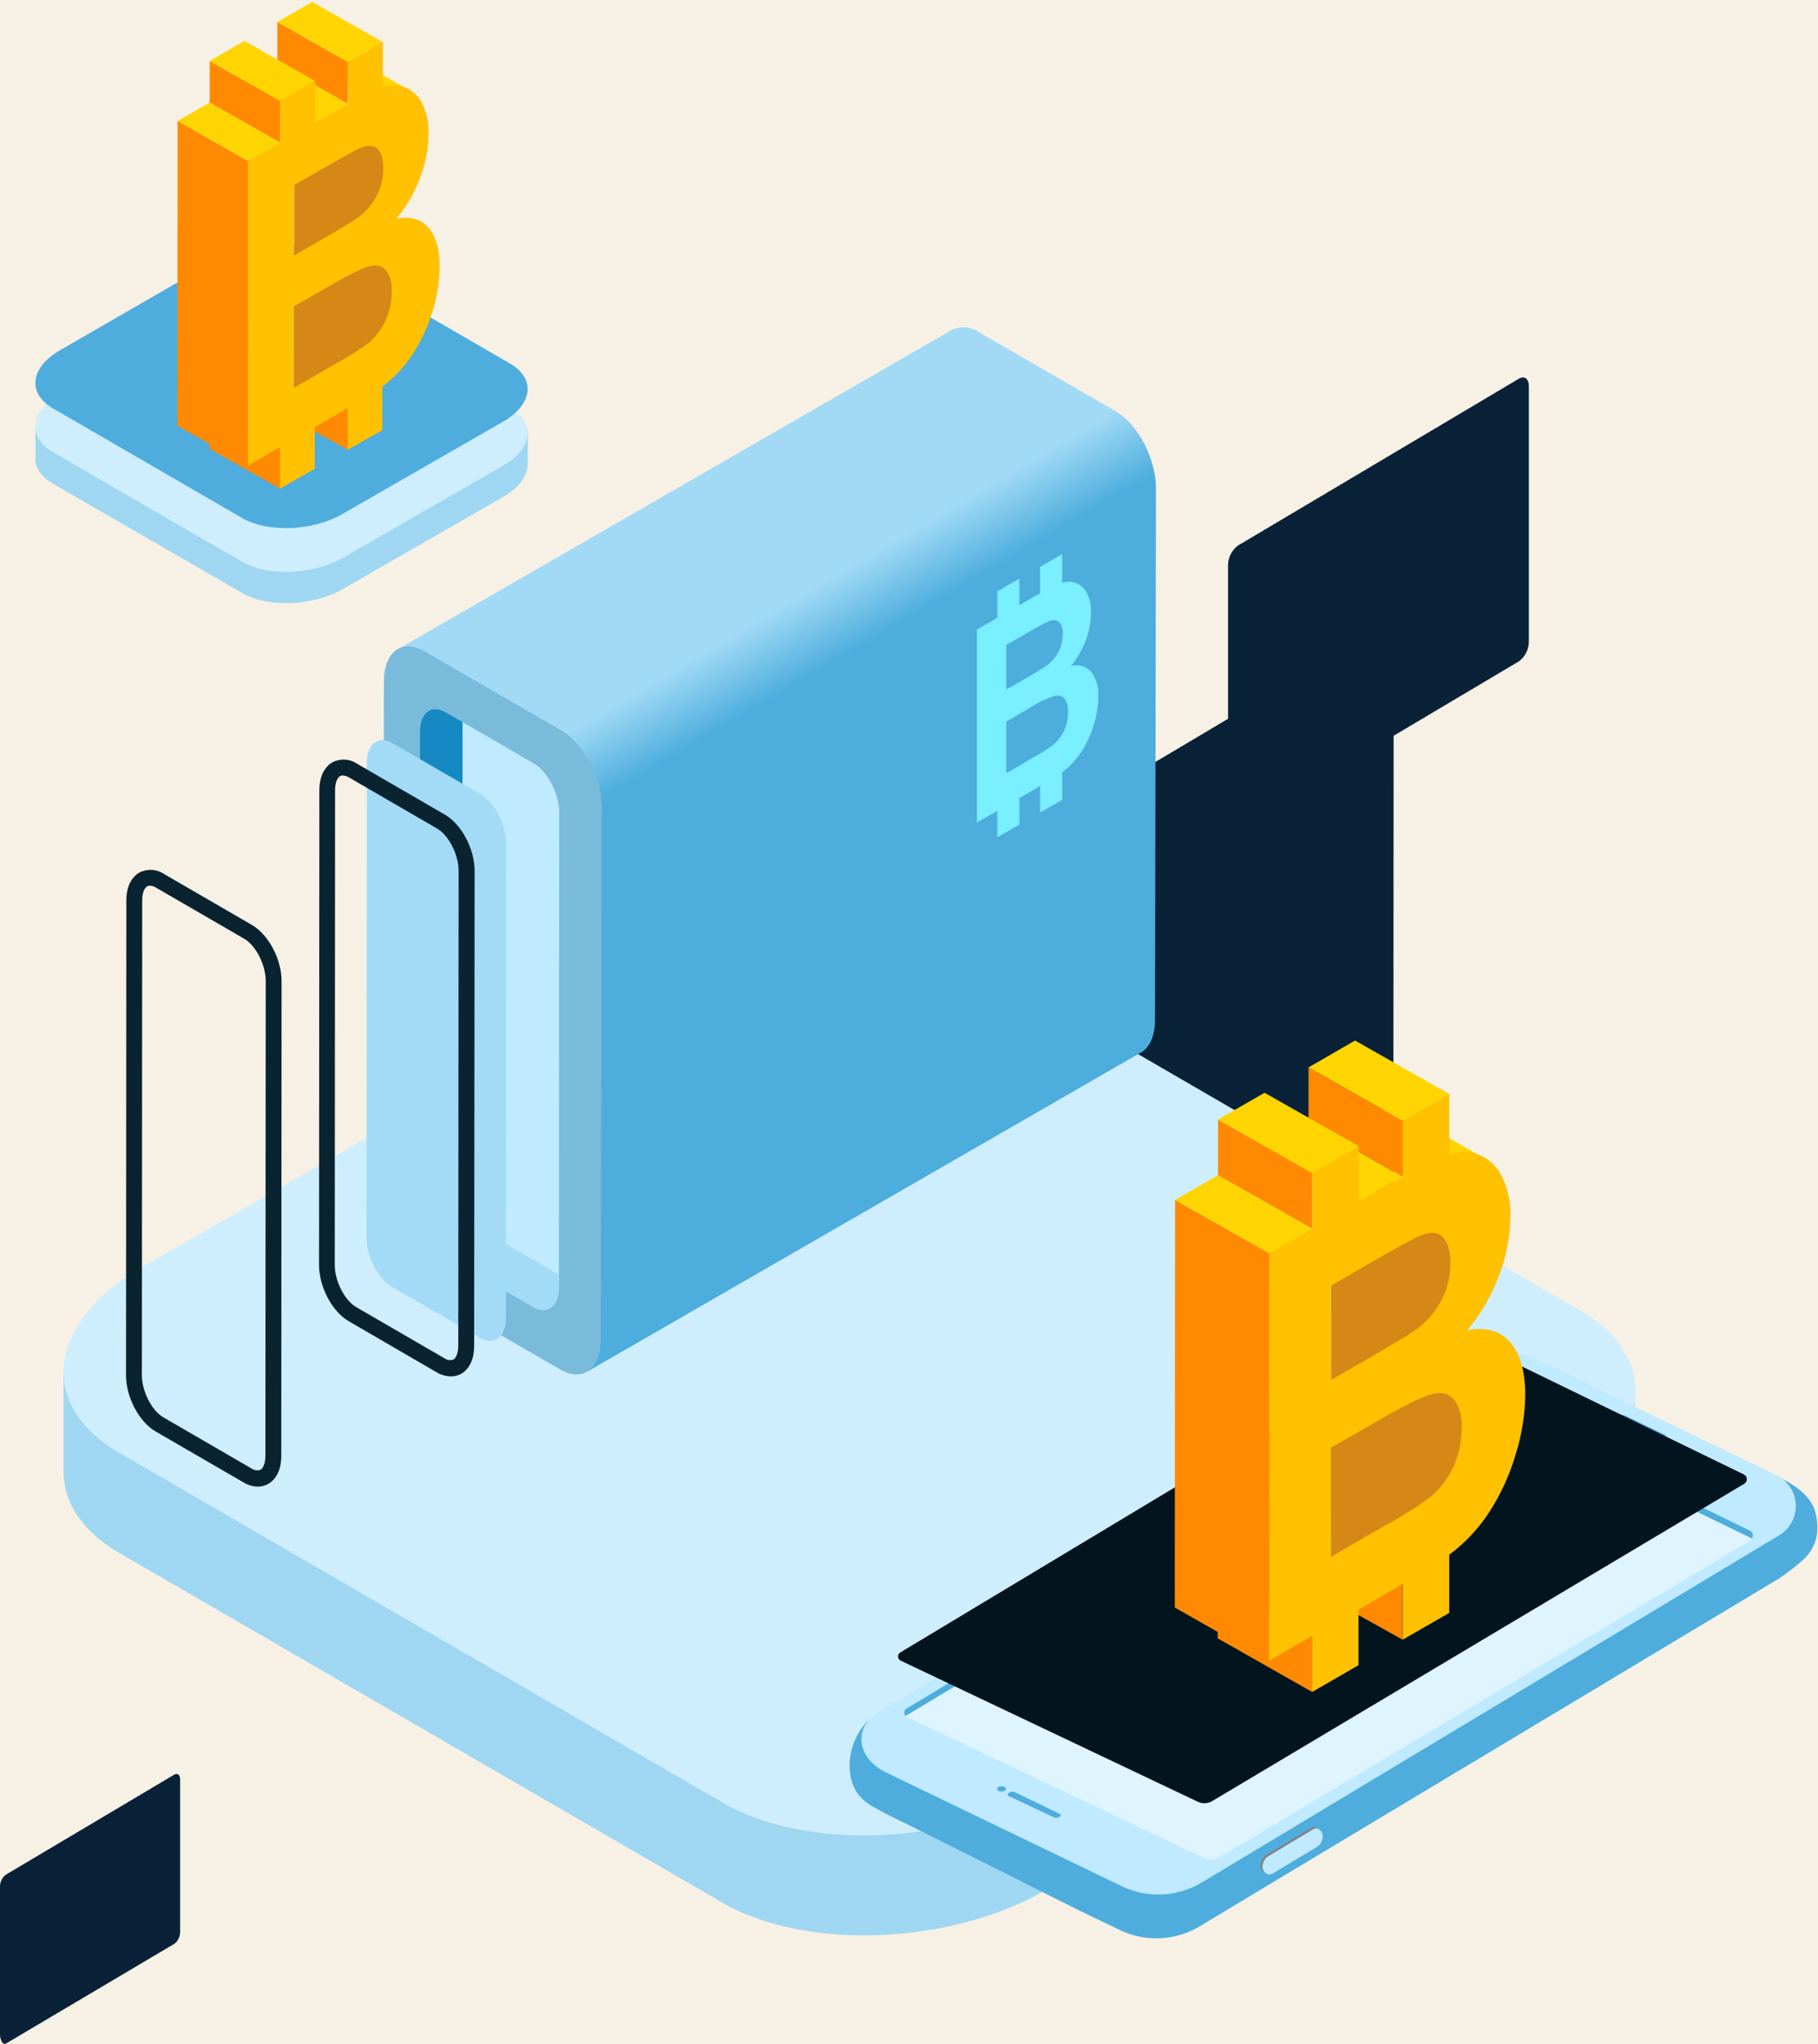 <svg width="595" height="669" viewBox="0 0 595 669" fill="none" xmlns="http://www.w3.org/2000/svg">
<rect width="595" height="669" fill="#F7F0E4"/>
<g style="mix-blend-mode:overlay">
<path d="M251.922 522.56L449.082 405.454C452.909 403.186 456.008 397.09 456.008 391.842L456.129 212.564C456.129 207.369 453.047 204.91 449.204 207.178L252.06 324.284C248.251 326.553 245.135 332.649 245.135 337.896L245.014 511.892C245.014 517.139 248.113 524.829 251.922 522.56Z" fill="#092237"/>
</g>
<g style="mix-blend-mode:overlay">
<path d="M1.939 668.881L57.012 636.254C57.606 635.815 58.091 635.244 58.427 634.586C58.764 633.928 58.943 633.2 58.951 632.461V582.377C58.951 580.905 58.085 580.23 57.012 580.87L1.939 613.584C1.35 614.029 0.87 614.601 0.534 615.258C0.198 615.915 0.016 616.64 0 617.377V665.989C0 667.427 0.866 669.522 1.939 668.881Z" fill="#092237"/>
</g>
<g style="mix-blend-mode:overlay">
<path d="M405.142 271.1L497.143 216.444C498.129 215.704 498.932 214.748 499.491 213.649C500.049 212.55 500.348 211.338 500.364 210.105V126.441C500.364 123.999 498.927 122.873 497.143 123.93L405.159 178.569C404.169 179.309 403.362 180.267 402.8 181.369C402.239 182.471 401.939 183.688 401.922 184.924V266.112C401.922 268.571 403.359 272.156 405.142 271.1Z" fill="#092237"/>
</g>
<path d="M535.213 487.473L535.023 452.179L500.553 452.005L319.407 347.04C292.381 331.367 245.116 333.185 213.797 351.231L46.709 447.33C45.342 448.126 44.043 448.94 42.797 449.754L20.809 449.65V482.295C21.017 492.011 27.007 501.258 39.005 508.272L236.598 622.85C263.641 638.436 310.906 636.704 342.208 618.658L509.278 522.56C526.591 512.55 535.438 499.682 535.248 487.525L535.213 487.473Z" fill="#9FD7F2"/>
<path d="M236.653 590.083L39.059 475.524C11.999 459.851 15.461 432.557 46.746 414.581L213.834 318.465C245.119 300.489 292.383 298.601 319.443 314.274L517.037 428.851C544.08 444.437 540.635 471.818 509.35 489.811L342.279 585.91C310.96 603.886 263.696 605.774 236.653 590.083Z" fill="#CFEEFD"/>
<path d="M365.185 134.649L320.293 108.672C319.084 107.829 317.68 107.308 316.213 107.16C314.747 107.011 313.267 107.24 311.913 107.824V107.824H311.809L129.85 212.702L191.951 449.096L372.976 344.736C376.023 343.282 378.014 339.437 378.014 333.843L378.326 159.899C378.343 150.184 372.457 138.875 365.185 134.649Z" fill="url(#paint0_linear_5_220)"/>
<path d="M183.4 448.282L138.507 422.305C131.218 418.079 125.332 406.718 125.349 397.037L125.644 223.111C125.644 213.378 131.582 208.91 138.871 213.135L183.781 239.113C191.052 243.338 196.956 254.699 196.938 264.38L196.627 438.307C196.679 448.057 190.758 452.507 183.4 448.282Z" fill="#7ABBDB"/>
<path d="M174.448 427.725L145.726 411.117C141.052 408.416 137.277 401.177 137.295 394.942L137.398 239.529C137.398 233.294 141.19 230.437 145.865 233.138L174.587 249.816C179.261 252.517 183.018 259.756 183.018 265.973L182.914 421.404C182.897 427.57 179.123 430.427 174.448 427.725Z" fill="#C0EAFF"/>
<path d="M159.715 403.757C155.057 401.055 151.283 393.816 151.3 387.582L151.387 236.325L145.864 233.121C141.207 230.419 137.415 233.277 137.415 239.511L137.312 394.925C137.312 401.159 141.068 408.398 145.726 411.1L174.465 427.76C179.122 430.462 182.914 427.604 182.931 421.387V417.213L159.715 403.757Z" fill="url(#paint1_linear_5_220)"/>
<g style="mix-blend-mode:overlay">
<path d="M157.102 437.908L128.38 421.248C123.705 418.547 119.931 411.308 119.949 405.073L120.052 249.659C120.052 243.425 123.844 240.567 128.518 243.269L157.241 259.946C161.915 262.648 165.672 269.887 165.672 276.104L165.568 431.535C165.551 437.752 161.777 440.558 157.102 437.908Z" fill="#A3DBF7"/>
</g>
<g style="mix-blend-mode:overlay">
<g style="mix-blend-mode:overlay">
<path d="M147.493 450.499C145.84 450.456 144.228 449.978 142.819 449.113L114.148 432.453C108.677 429.284 104.418 421.196 104.418 414.026L104.522 258.613C104.522 254.387 106.081 251.08 108.764 249.521C110.034 248.858 111.459 248.552 112.888 248.634C114.318 248.716 115.699 249.184 116.884 249.988L145.623 266.649C151.077 269.818 155.353 277.905 155.336 285.075L155.18 440.558C155.18 444.801 153.639 448.109 150.956 449.65C149.895 450.23 148.702 450.523 147.493 450.499ZM112.175 253.816C111.866 253.811 111.561 253.888 111.292 254.041C110.513 254.491 109.664 255.929 109.664 258.613L109.56 414.044C109.56 419.343 112.815 425.716 116.693 427.898L145.433 444.558C145.849 444.862 146.332 445.062 146.841 445.14C147.35 445.218 147.871 445.173 148.359 445.009C149.138 444.558 149.986 443.104 149.986 440.419L150.09 284.989C150.09 279.689 146.835 273.316 142.957 271.134L114.235 254.474C113.614 254.086 112.905 253.86 112.175 253.816V253.816Z" fill="#092330"/>
</g>
</g>
<g style="mix-blend-mode:overlay">
<g style="mix-blend-mode:overlay">
<path d="M84.37 486.59C82.717 486.55 81.104 486.072 79.696 485.204L50.956 468.544C45.503 465.375 41.226 457.287 41.244 450.118L41.347 294.704C41.347 290.479 42.888 287.171 45.589 285.612C46.859 284.949 48.284 284.643 49.714 284.725C51.143 284.808 52.524 285.276 53.709 286.08L82.431 302.74C87.902 305.909 92.178 313.997 92.161 321.166L92.057 476.58C92.057 480.823 90.516 484.131 87.816 485.672C86.767 486.273 85.579 486.59 84.37 486.59ZM49.052 289.89C48.745 289.889 48.443 289.96 48.169 290.097C47.39 290.565 46.541 292.003 46.541 294.687L46.438 450.118C46.438 455.417 49.692 461.79 53.571 463.972L82.293 480.632C82.712 480.938 83.197 481.138 83.71 481.216C84.222 481.294 84.745 481.249 85.236 481.083C86.015 480.632 86.863 479.195 86.863 476.493L86.967 321.062C86.967 315.763 83.712 309.39 79.834 307.208L51.095 290.548C50.481 290.158 49.778 289.931 49.052 289.89V289.89Z" fill="#092330"/>
</g>
</g>
<g style="mix-blend-mode:overlay">
<g style="mix-blend-mode:overlay">
<path d="M340.427 265.904V257.245L335.857 259.929L333.606 261.228V269.887L326.404 274.044V265.384L319.738 269.212V206.07L326.404 202.225V193.566L333.606 189.409V198.069L338.679 195.142L340.41 194.189V185.53L347.612 181.374V190.76C349.031 190.302 350.557 190.302 351.975 190.76C353.547 191.322 354.85 192.453 355.628 193.93C356.682 195.944 357.179 198.205 357.065 200.476C357.057 203.616 356.47 206.727 355.334 209.654C354.21 212.699 352.563 215.523 350.469 218.002C351.647 217.665 352.896 217.665 354.074 218.002C355.252 218.339 356.312 218.998 357.134 219.907C358.853 222.27 359.675 225.167 359.454 228.081C359.412 231.221 358.905 234.338 357.948 237.329C357.005 240.48 355.611 243.478 353.81 246.23C352.154 248.751 350.068 250.961 347.647 252.759V261.8L340.427 265.904ZM329.347 236.203V253.106L338.194 247.91C340.479 246.679 342.672 245.284 344.756 243.737C346.226 242.501 347.408 240.958 348.218 239.217C349.134 237.298 349.596 235.194 349.569 233.069C349.676 231.586 349.312 230.107 348.53 228.843C348.19 228.388 347.728 228.038 347.199 227.833C346.669 227.628 346.093 227.576 345.535 227.683C342.533 228.589 339.681 229.931 337.069 231.666L329.347 236.203ZM329.347 211.092V225.691L335.614 222.089C339.337 219.941 341.657 218.521 342.54 217.863C344.158 216.69 345.48 215.154 346.4 213.378C347.342 211.608 347.829 209.633 347.82 207.628C347.899 206.906 347.832 206.175 347.624 205.479C347.416 204.783 347.071 204.136 346.608 203.576C345.794 202.814 344.6 202.762 343.007 203.437C342.061 203.83 339.337 205.325 334.835 207.923L329.347 211.092Z" fill="#7AEFFF"/>
</g>
</g>
<path d="M172.733 151.698V140.649H161.93L105.178 107.745C96.712 102.843 81.892 103.432 72.093 109.061L19.756 139.177C19.323 139.42 18.925 139.679 18.526 139.922H11.601V150.174C11.601 153.222 13.54 156.114 17.297 158.296L79.209 194.076C87.675 198.994 102.477 198.405 112.276 192.76L164.631 162.661C170.067 159.526 172.82 155.491 172.733 151.681V151.698Z" fill="#9FD7F2"/>
<path d="M79.206 183.84L17.295 147.957C8.829 143.039 9.902 134.484 19.701 128.907L71.969 98.826C81.768 93.197 96.588 92.608 105.054 97.527L166.966 133.41C175.432 138.328 174.358 146.883 164.559 152.46L112.205 182.576C102.475 188.17 87.672 188.759 79.206 183.84Z" fill="#CFEEFD"/>
<g style="mix-blend-mode:overlay">
<path d="M79.206 169.536L17.295 133.653C8.829 128.734 9.902 120.179 19.701 114.602L71.969 84.434C81.768 78.806 96.588 78.217 105.054 83.118L166.966 119.019C175.432 123.937 174.358 132.475 164.559 138.069L112.205 168.168C102.475 173.865 87.672 174.454 79.206 169.536Z" fill="#4EADDD"/>
</g>
<path d="M91.619 159.976L68.558 146.883V133.289L91.636 146.381L91.619 159.976Z" fill="#FF8A01"/>
<path d="M113.764 147.213L91.638 134.847L113.764 133.549V147.213Z" fill="#FF8A01"/>
<path d="M96.243 100.263L96.225 126.933L120.723 118.395L135.959 93.821L121.935 82.304L96.243 100.263Z" fill="#D68817"/>
<path d="M96.277 60.604L96.26 83.672L125.449 70.579L130.158 47.772L116.1 44.412L96.277 60.604Z" fill="#D68817"/>
<path d="M58.12 39.632L68.629 33.571L91.69 46.663L81.181 52.724L58.12 39.632Z" fill="#FFD501"/>
<path d="M113.836 33.952L90.775 20.859L80.007 27.007L103.068 40.1L113.836 33.952Z" fill="#FFD501"/>
<path d="M132.099 28.462L110.077 15.802L103.082 23.232L126.749 33.051L132.099 28.462Z" fill="#FFD501"/>
<path d="M68.63 19.959L91.709 33.051L91.691 46.663L68.63 33.571V19.959Z" fill="#FF8A01"/>
<path d="M90.772 7.195L113.85 20.288L113.833 33.952L90.772 20.859V7.195Z" fill="#FF8A01"/>
<path d="M102.147 0.631L125.225 13.724L113.85 20.288L90.772 7.195L102.147 0.631Z" fill="#FFD501"/>
<path d="M80.005 13.395L103.083 26.487L91.709 33.051L68.63 19.958L80.005 13.395Z" fill="#FFD501"/>
<path d="M113.765 147.213V133.549C111.635 134.83 109.229 136.233 106.58 137.757L103.013 139.818V153.43L91.639 159.976V146.381L81.13 152.443V52.724L91.639 46.663V33.016L103.135 26.488V40.1L111.151 35.476C112.103 34.939 113.02 34.419 113.903 33.952V20.288L125.278 13.724V28.548C127.52 27.796 129.943 27.765 132.203 28.462C134.679 29.357 136.734 31.141 137.968 33.467C139.643 36.665 140.432 40.252 140.254 43.858C140.195 48.822 139.233 53.734 137.414 58.353C135.632 63.162 133.031 67.627 129.727 71.549C134.275 70.707 137.778 71.7 140.236 74.528C142.695 77.357 143.913 81.663 143.889 87.448C143.82 92.404 143.021 97.323 141.518 102.047C140.002 107.039 137.775 111.787 134.904 116.144C132.291 120.16 128.985 123.678 125.139 126.535V140.822L113.765 147.213ZM96.209 100.263V126.933L110.198 118.863C113.811 116.916 117.282 114.717 120.586 112.282C122.918 110.337 124.792 107.9 126.074 105.147C127.508 102.116 128.236 98.801 128.204 95.448C128.371 93.111 127.802 90.779 126.576 88.781C126.041 88.061 125.314 87.506 124.478 87.181C123.642 86.857 122.731 86.775 121.85 86.945C119.79 87.17 115.34 89.266 108.467 93.232L96.209 100.263ZM96.209 60.604V83.672L106.112 77.957C111.982 74.493 115.652 72.346 117.072 71.29C119.646 69.43 121.756 67 123.235 64.189C124.701 61.396 125.462 58.286 125.451 55.132C125.451 52.032 124.81 49.936 123.547 48.707C122.283 47.477 120.378 47.443 117.851 48.482C116.362 49.122 112.051 51.495 104.952 55.582L96.209 60.604Z" fill="#FFC100"/>
<path d="M58.123 39.632L81.184 52.724L81.115 152.443L58.054 139.35L58.123 39.632Z" fill="#FF8A01"/>
<path d="M594.128 494.952C592.5 488.164 583.359 484.128 583.359 484.128L573.871 479.262L544.439 501.048C521.205 510.435 483.844 526.212 480.018 528.757C474.599 532.36 438.466 567.862 430.866 575.239C423.266 582.617 417.535 591.761 415.284 593.51C413.034 595.259 413.761 594.237 408.601 602.169C407.597 603.693 406.87 604.871 406.299 605.823H377.888C378.238 603.991 378.107 602.1 377.507 600.333C374.91 594.948 359.259 578.668 348.075 577.958C344.076 577.699 338.241 577.023 332.182 576.365L298.491 556.865L283.982 563.273C280.311 567.12 278.196 572.192 278.044 577.508C278.044 584.435 280.658 588.522 285.956 591.501C291.254 594.48 296.725 596.991 296.725 596.991L352.767 625.098L366.462 631.697C370.581 633.688 375.131 634.621 379.701 634.413C384.272 634.204 388.718 632.86 392.639 630.502L414.297 617.461L582.234 516.669C584.7 515.005 587.064 513.195 589.315 511.249C594.266 507.144 595.859 501.724 594.128 494.952Z" fill="#4EADDD"/>
<path d="M287.134 560.675L477.231 446.531C481.218 444.135 485.739 442.771 490.385 442.562C495.031 442.354 499.656 443.307 503.841 445.336L581.438 482.899C583.248 483.774 584.788 485.123 585.894 486.802C587 488.481 587.632 490.429 587.723 492.438C587.813 494.447 587.359 496.443 586.408 498.215C585.457 499.987 584.045 501.468 582.321 502.503L393.297 616.162C389.375 618.516 384.929 619.857 380.36 620.066C375.79 620.275 371.241 619.344 367.12 617.357L289.558 579.933C279.655 574.72 279.984 564.935 287.134 560.675Z" fill="#C0EAFF"/>
<path d="M296.983 562.06L394.161 608.231C394.912 608.588 395.739 608.754 396.57 608.715C397.4 608.675 398.208 608.432 398.922 608.005L573.126 504.096C573.366 503.93 573.561 503.706 573.692 503.444C573.822 503.182 573.884 502.892 573.872 502.599C573.86 502.307 573.774 502.023 573.622 501.773C573.471 501.523 573.258 501.315 573.005 501.169L476.052 453.995C475.372 453.661 474.62 453.504 473.863 453.537C473.107 453.57 472.371 453.793 471.723 454.185L296.862 559.359C296.621 559.498 296.422 559.701 296.288 559.946C296.154 560.191 296.09 560.468 296.103 560.746C296.115 561.025 296.204 561.295 296.359 561.526C296.514 561.758 296.73 561.943 296.983 562.06V562.06Z" fill="#DEF4FF"/>
<path d="M296.675 561.472L471.536 456.298C472.187 455.906 472.926 455.684 473.685 455.65C474.444 455.617 475.199 455.774 475.882 456.108L572.835 503.3C573.029 503.386 573.201 503.517 573.337 503.681C573.501 503.484 573.62 503.253 573.684 503.005C573.748 502.757 573.757 502.498 573.709 502.246C573.661 501.994 573.557 501.756 573.406 501.549C573.255 501.342 573.06 501.171 572.835 501.048L475.882 453.856C475.199 453.523 474.444 453.366 473.685 453.399C472.926 453.432 472.187 453.655 471.536 454.047L296.675 559.22C296.469 559.342 296.296 559.511 296.168 559.712C296.039 559.914 295.96 560.142 295.937 560.38C295.913 560.618 295.946 560.857 296.032 561.08C296.118 561.303 296.255 561.502 296.432 561.662C296.502 561.585 296.584 561.521 296.675 561.472V561.472Z" fill="#4EADDD"/>
<path d="M430.642 598.065C430.163 597.95 429.659 598.011 429.222 598.238V598.238L414.316 607.209C413.536 607.71 412.978 608.491 412.757 609.391C412.476 610.068 412.469 610.827 412.737 611.509C413.005 612.191 413.528 612.742 414.194 613.045C414.654 613.158 415.139 613.102 415.562 612.889V612.889L415.683 612.803L430.313 604.005C430.746 603.772 431.124 603.449 431.423 603.058C431.721 602.666 431.933 602.216 432.044 601.737C432.324 601.061 432.335 600.304 432.074 599.621C431.813 598.938 431.301 598.381 430.642 598.065V598.065Z" fill="#828282"/>
<path d="M431.282 598.498C430.809 598.382 430.31 598.444 429.88 598.671V598.671L414.956 607.642C414.178 608.144 413.62 608.925 413.398 609.824C413.121 610.501 413.116 611.259 413.383 611.94C413.651 612.62 414.171 613.171 414.835 613.478C415.295 613.591 415.78 613.535 416.202 613.322V613.322H416.341L430.953 604.525C431.388 604.289 431.768 603.964 432.066 603.569C432.365 603.175 432.576 602.721 432.684 602.239C432.99 601.556 433.015 600.78 432.752 600.08C432.489 599.38 431.961 598.811 431.282 598.498V598.498Z" fill="#C0EAFF"/>
<path d="M330.053 586.912L330.486 586.635C330.752 586.491 331.049 586.416 331.351 586.416C331.654 586.416 331.951 586.491 332.217 586.635L346.933 593.753C346.994 593.798 347.043 593.857 347.078 593.924C347.112 593.992 347.129 594.067 347.129 594.142C347.129 594.218 347.112 594.293 347.078 594.361C347.043 594.428 346.994 594.487 346.933 594.532L346.518 594.809C346.267 594.943 345.988 595.012 345.704 595.012C345.42 595.012 345.141 594.943 344.89 594.809L330.157 587.882C330.054 587.856 329.961 587.799 329.891 587.719C329.821 587.639 329.778 587.539 329.767 587.433C329.755 587.328 329.777 587.221 329.828 587.128C329.879 587.034 329.958 586.959 330.053 586.912V586.912Z" fill="#4EADDD"/>
<path d="M329.24 585.509C329.24 586.012 328.599 586.393 327.802 586.393C327.006 586.393 326.365 586.012 326.365 585.509C326.365 585.007 327.006 584.644 327.802 584.644C328.599 584.644 329.24 585.025 329.24 585.509Z" fill="#4EADDD"/>
<path d="M535.076 475.4L522.229 469.2C521.312 468.75 521.416 467.884 522.437 467.261L528.358 463.658C528.876 463.354 529.455 463.167 530.053 463.111C530.651 463.054 531.255 463.128 531.821 463.329L544.667 469.529C545.567 469.962 545.481 470.828 544.442 471.452L538.521 475.054C538.005 475.356 537.431 475.543 536.836 475.603C536.241 475.663 535.641 475.594 535.076 475.4V475.4Z" fill="#4EADDD"/>
<path d="M522.434 468.456L528.355 464.853C528.875 464.554 529.453 464.369 530.051 464.313C530.648 464.256 531.251 464.328 531.818 464.524L544.664 470.724C544.796 470.787 544.914 470.875 545.01 470.984C545.12 470.88 545.2 470.748 545.243 470.603C545.285 470.458 545.289 470.304 545.254 470.157C545.219 470.01 545.147 469.875 545.043 469.765C544.939 469.654 544.809 469.573 544.664 469.529L531.8 463.329C531.234 463.128 530.631 463.054 530.033 463.111C529.435 463.167 528.856 463.354 528.338 463.658L522.417 467.261C521.568 467.78 521.361 468.473 521.845 468.993C522.009 468.781 522.209 468.6 522.434 468.456Z" fill="#4EADDD"/>
<g style="mix-blend-mode:overlay">
<path d="M294.824 543.565L392.002 589.718C392.753 590.076 393.581 590.243 394.411 590.204C395.242 590.165 396.05 589.92 396.764 589.492L570.967 485.583C571.208 485.417 571.402 485.193 571.533 484.931C571.663 484.669 571.725 484.379 571.713 484.086C571.701 483.794 571.615 483.51 571.464 483.26C571.312 483.01 571.099 482.802 570.846 482.656L473.893 435.482C473.21 435.148 472.455 434.991 471.696 435.024C470.937 435.058 470.198 435.28 469.547 435.672L294.617 540.88C294.383 541.028 294.194 541.238 294.07 541.485C293.947 541.732 293.892 542.009 293.914 542.285C293.935 542.561 294.031 542.826 294.192 543.051C294.352 543.277 294.571 543.454 294.824 543.565V543.565Z" fill="#02141E"/>
</g>
<path d="M429.395 553.765L398.526 536.239L398.543 518.038L429.395 535.564V553.765Z" fill="#FF8A01"/>
<path d="M459.017 536.672L429.394 520.133L459.017 518.384V536.672Z" fill="#FF8A01"/>
<path d="M435.574 473.859L435.557 509.534L468.331 498.139L488.708 465.252L469.941 449.838L435.574 473.859Z" fill="#D68817"/>
<path d="M435.61 420.813L435.593 451.674L474.651 434.148L480.936 403.651L462.134 399.131L435.61 420.813Z" fill="#D68817"/>
<path d="M384.57 392.758L398.628 384.636L429.48 402.162L415.422 410.267L384.57 392.758Z" fill="#FFD501"/>
<path d="M459.101 385.155L428.249 367.646L413.844 375.873L444.696 393.381L459.101 385.155Z" fill="#FFD501"/>
<path d="M483.531 377.812L454.064 360.892L444.715 370.816L476.381 383.96L483.531 377.812Z" fill="#FFD501"/>
<path d="M398.647 366.434L429.499 383.96L429.481 402.162L398.63 384.636L398.647 366.434Z" fill="#FF8A01"/>
<path d="M428.27 349.358L459.121 366.867L459.104 385.155L428.252 367.646L428.27 349.358Z" fill="#FF8A01"/>
<path d="M443.487 340.578L474.339 358.104L459.121 366.867L428.269 349.358L443.487 340.578Z" fill="#FFD501"/>
<path d="M413.865 357.671L444.717 375.18L429.498 383.96L398.647 366.434L413.865 357.671Z" fill="#FFD501"/>
<path d="M459.087 536.672V518.384C456.23 520.116 453.01 521.986 449.461 524.03L444.613 526.835V545.037L429.395 553.817V535.494L415.337 543.599V410.249L429.481 402.144V383.96L444.7 375.18V393.381L455.416 387.199C456.697 386.471 457.927 385.796 459.104 385.155V366.867L474.322 358.104V377.899C477.306 376.909 480.523 376.866 483.533 377.777C486.849 378.968 489.598 381.36 491.237 384.48C493.474 388.742 494.532 393.525 494.301 398.334C494.226 404.976 492.941 411.549 490.51 417.731C488.119 424.164 484.64 430.14 480.226 435.395C486.32 434.241 491.006 435.568 494.284 439.378C497.562 443.188 499.195 448.961 499.184 456.696C499.079 463.323 498.006 469.899 495.998 476.214C494.032 482.867 491.117 489.202 487.342 495.022C483.859 500.382 479.443 505.075 474.305 508.876V527.926L459.087 536.672ZM435.645 473.859V509.517L454.343 498.745C459.165 496.142 463.793 493.196 468.193 489.93C471.316 487.325 473.823 484.06 475.534 480.37C477.453 476.324 478.43 471.895 478.391 467.416C478.62 464.282 477.856 461.156 476.209 458.48C475.491 457.52 474.519 456.78 473.402 456.346C472.284 455.911 471.068 455.798 469.89 456.021C467.143 456.333 461.17 459.138 451.971 464.438L435.645 473.859ZM435.645 420.813V451.674L448.889 444.037C456.749 439.5 461.637 436.527 463.553 435.118C466.972 432.626 469.768 429.378 471.725 425.628C473.688 421.89 474.705 417.727 474.686 413.505C474.686 409.383 473.837 406.578 472.141 404.846C470.444 403.114 467.899 403.114 464.54 404.551C462.532 405.406 456.761 408.575 447.227 414.059L435.645 420.813Z" fill="#FFC100"/>
<path d="M384.572 392.758L415.423 410.266L415.337 543.668L384.485 526.16L384.572 392.758Z" fill="#FF8A01"/>
<defs>
<linearGradient id="paint0_linear_5_220" x1="245.485" y1="233.024" x2="232.941" y2="211.656" gradientUnits="userSpaceOnUse">
<stop stop-color="#4DADDC"/>
<stop offset="1" stop-color="#A2DAF6"/>
</linearGradient>
<linearGradient id="paint1_linear_5_220" x1="176.768" y1="367.778" x2="187.427" y2="383.943" gradientUnits="userSpaceOnUse">
<stop stop-color="#1689C2"/>
<stop offset="1" stop-color="#A3DBF7"/>
</linearGradient>
</defs>
</svg>
